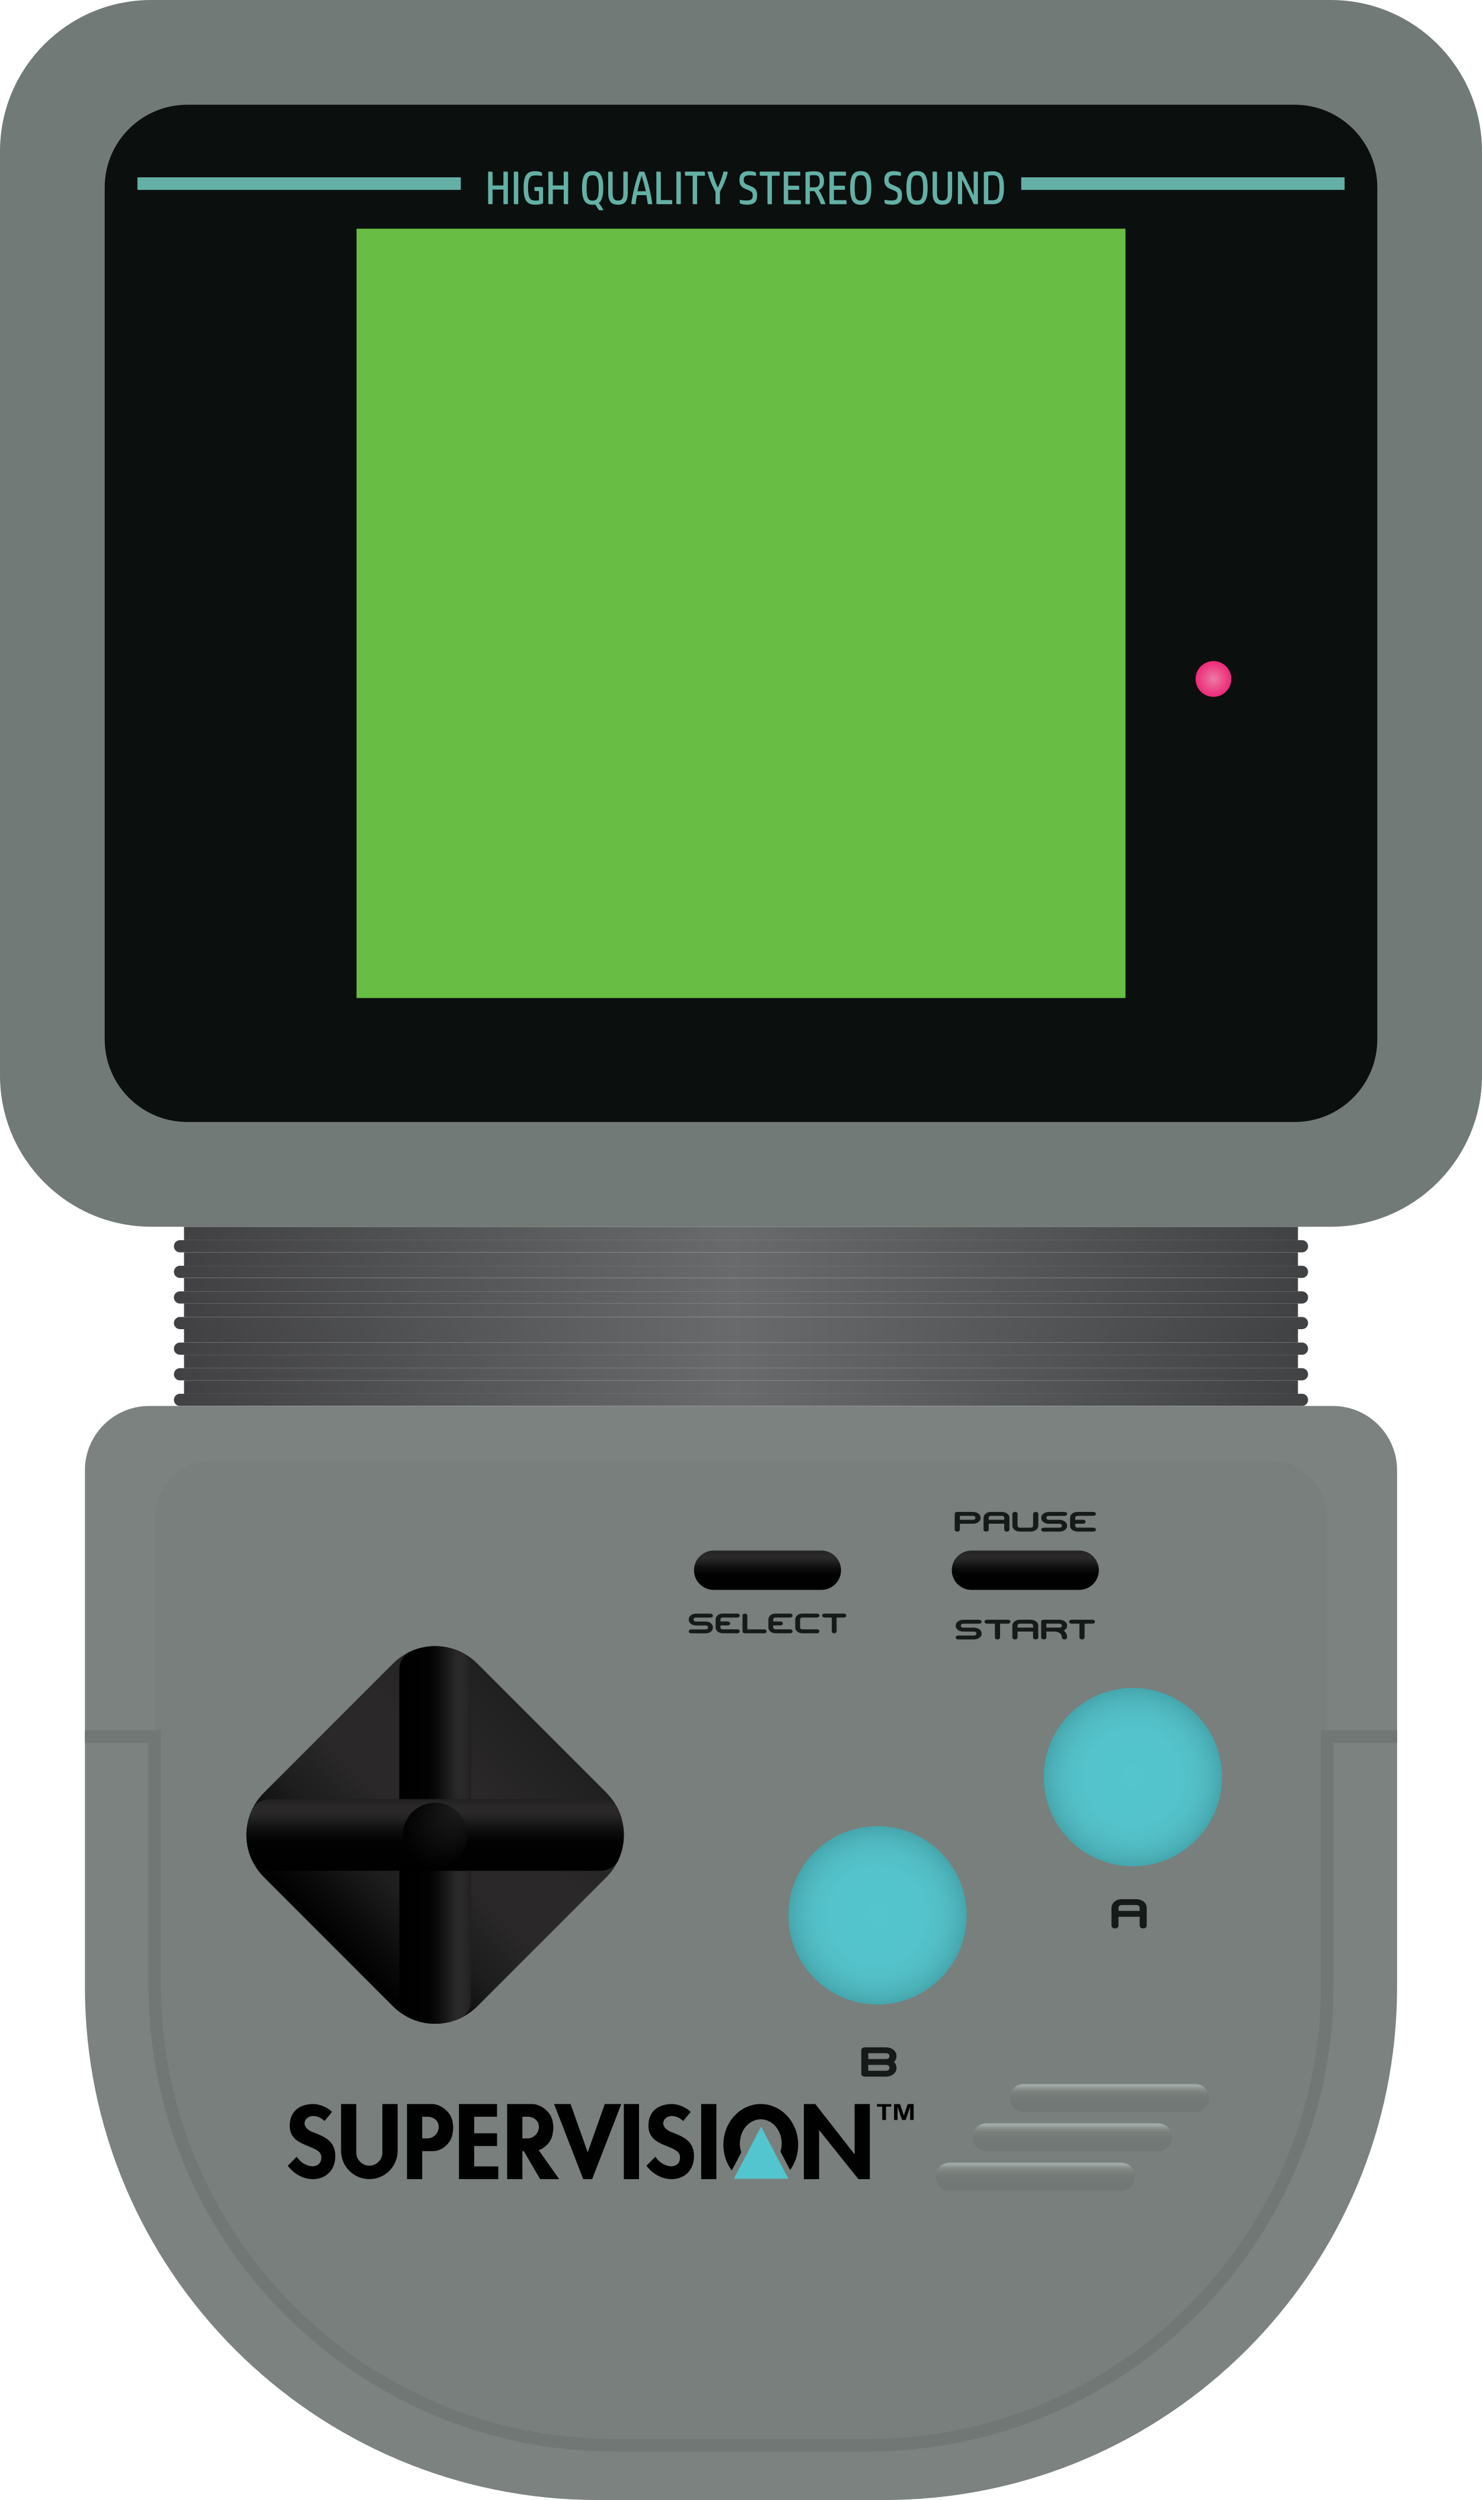 <svg enable-background="new 0 0 141.556 238.667" viewBox="0 0 141.556 238.667" xmlns="http://www.w3.org/2000/svg" xmlns:xlink="http://www.w3.org/1999/xlink"><linearGradient id="a"><stop offset="0" stop-color="#414143"/><stop offset=".494" stop-color="#686a6b"/><stop offset="1" stop-color="#414243"/></linearGradient><linearGradient id="b" gradientTransform="matrix(1.05 0 0 1.397 -2.676 -36.799)" gradientUnits="userSpaceOnUse" x1="19.289" x2="120.623" xlink:href="#a" y1="110.645" y2="110.645"/><linearGradient id="c" gradientTransform="matrix(11.712 0 0 1.397 -14.481 -36.799)" gradientUnits="userSpaceOnUse" x1="2.655" x2="11.905" xlink:href="#a" y1="111.52" y2="111.52"/><linearGradient id="d" gradientTransform="matrix(1.05 0 0 1.397 -2.676 -36.799)" gradientUnits="userSpaceOnUse" x1="19.289" x2="120.623" xlink:href="#a" y1="112.395" y2="112.395"/><linearGradient id="e" gradientTransform="matrix(11.712 0 0 1.397 -14.481 -36.799)" gradientUnits="userSpaceOnUse" x1="2.655" x2="11.905" xlink:href="#a" y1="113.27" y2="113.27"/><linearGradient id="f" gradientTransform="matrix(1.05 0 0 1.397 -2.676 -36.799)" gradientUnits="userSpaceOnUse" x1="19.289" x2="120.623" xlink:href="#a" y1="114.145" y2="114.145"/><linearGradient id="g" gradientTransform="matrix(11.712 0 0 1.397 -14.481 -36.799)" gradientUnits="userSpaceOnUse" x1="2.655" x2="11.905" xlink:href="#a" y1="115.02" y2="115.02"/><linearGradient id="h" gradientTransform="matrix(1.05 0 0 1.397 -2.676 -36.799)" gradientUnits="userSpaceOnUse" x1="19.289" x2="120.623" xlink:href="#a" y1="115.895" y2="115.895"/><linearGradient id="i" gradientTransform="matrix(11.712 0 0 1.397 -14.481 -36.799)" gradientUnits="userSpaceOnUse" x1="2.655" x2="11.905" xlink:href="#a" y1="116.77" y2="116.77"/><linearGradient id="j" gradientTransform="matrix(1.05 0 0 1.397 -2.676 -36.799)" gradientUnits="userSpaceOnUse" x1="19.289" x2="120.623" xlink:href="#a" y1="117.645" y2="117.645"/><linearGradient id="k" gradientTransform="matrix(11.712 0 0 1.397 -14.481 -36.799)" gradientUnits="userSpaceOnUse" x1="2.655" x2="11.905" xlink:href="#a" y1="118.52" y2="118.52"/><linearGradient id="l" gradientTransform="matrix(1.05 0 0 1.397 -2.676 -36.799)" gradientUnits="userSpaceOnUse" x1="19.289" x2="120.623" xlink:href="#a" y1="119.395" y2="119.395"/><linearGradient id="m" gradientTransform="matrix(11.712 0 0 1.397 -14.481 -36.799)" gradientUnits="userSpaceOnUse" x1="2.655" x2="11.905" xlink:href="#a" y1="120.27" y2="120.27"/><linearGradient id="n" gradientTransform="matrix(1.05 0 0 1.397 -2.676 -36.799)" gradientUnits="userSpaceOnUse" x1="19.289" x2="120.623" xlink:href="#a" y1="121.145" y2="121.145"/><linearGradient id="o" gradientTransform="matrix(11.712 0 0 1.397 -14.481 -36.799)" gradientUnits="userSpaceOnUse" x1="2.655" x2="11.905" xlink:href="#a" y1="122.02" y2="122.02"/><radialGradient id="p" cx="115.903" cy="64.82" gradientUnits="userSpaceOnUse" r="1.708"><stop offset="0" stop-color="#ec7baa"/><stop offset=".44" stop-color="#ed578f"/><stop offset=".79" stop-color="#ed3981"/><stop offset="1" stop-color="#ee2a7b"/></radialGradient><linearGradient id="q"><stop offset="0" stop-color="#54c5cd"/><stop offset=".536" stop-color="#54c3cb"/><stop offset=".73" stop-color="#52bdc5"/><stop offset=".867" stop-color="#4eb4bc"/><stop offset=".978" stop-color="#47a9b0"/><stop offset="1" stop-color="#45a6ad"/></linearGradient><radialGradient id="r" cx="83.819" cy="182.848" gradientUnits="userSpaceOnUse" r="8.515" xlink:href="#q"/><radialGradient id="s" cx="108.208" cy="169.653" gradientUnits="userSpaceOnUse" r="8.515" xlink:href="#q"/><linearGradient id="t"><stop offset="0"/><stop offset=".398" stop-color="#020202"/><stop offset=".541" stop-color="#0c0c0c"/><stop offset=".643" stop-color="#181718"/><stop offset=".725" stop-color="#222122"/><stop offset=".796" stop-color="#292829"/><stop offset=".859" stop-color="#2b2829"/><stop offset=".915" stop-color="#292728"/><stop offset=".966" stop-color="#252424"/><stop offset="1" stop-color="#202021"/></linearGradient><linearGradient id="u" gradientUnits="userSpaceOnUse" x1="73.311" x2="73.311" xlink:href="#t" y1="151.778" y2="148.028"/><linearGradient id="v" gradientUnits="userSpaceOnUse" x1="97.936" x2="97.936" xlink:href="#t" y1="151.778" y2="148.028"/><linearGradient id="w" gradientUnits="userSpaceOnUse" x1="31.37" x2="51.759" y1="185.368" y2="164.978"><stop offset="0"/><stop offset=".108" stop-color="#0b0a0b"/><stop offset=".271" stop-color="#1d1d1d"/><stop offset=".469" stop-color="#2a2829"/><stop offset=".693" stop-color="#2a2828"/><stop offset=".937" stop-color="#232223"/><stop offset="1" stop-color="#202021"/></linearGradient><linearGradient id="x" gradientUnits="userSpaceOnUse" x1="38.143" x2="44.986" xlink:href="#t" y1="175.173" y2="175.173"/><linearGradient id="y" gradientUnits="userSpaceOnUse" x1="41.565" x2="41.565" xlink:href="#t" y1="178.595" y2="171.751"/><radialGradient id="z" cx="41.565" cy="175.173" fx="44.389" fy="172.029" gradientUnits="userSpaceOnUse" r="4.227"><stop offset=".071" stop-color="#1d1d1e"/><stop offset=".874"/></radialGradient><linearGradient id="A"><stop offset="0" stop-color="#717774"/><stop offset=".489" stop-color="#737976"/><stop offset=".665" stop-color="#79807c"/><stop offset=".79" stop-color="#848b88"/><stop offset=".891" stop-color="#969e9a"/><stop offset=".922" stop-color="#9fa8a4"/></linearGradient><linearGradient id="B" gradientUnits="userSpaceOnUse" x1="105.972" x2="105.972" xlink:href="#A" y1="201.622" y2="198.945"/><linearGradient id="C" gradientUnits="userSpaceOnUse" x1="102.431" x2="102.431" xlink:href="#A" y1="205.374" y2="202.697"/><linearGradient id="D" gradientUnits="userSpaceOnUse" x1="98.889" x2="98.889" xlink:href="#A" y1="209.127" y2="206.45"/><path d="m17.578 117.111h106.4v1.28h-106.4z" fill="url(#b)"/><path d="m124.364 119.556h-107.172c-.321 0-.581-.26-.581-.581v-.003c0-.321.26-.581.581-.581h107.172c.321 0 .581.26.581.581v.003c-.001.321-.26.581-.581.581z" fill="url(#c)"/><path d="m17.578 119.556h106.4v1.28h-106.4z" fill="url(#d)"/><path d="m124.364 122h-107.172c-.321 0-.581-.26-.581-.581v-.003c0-.321.26-.581.581-.581h107.172c.321 0 .581.26.581.581v.003c-.001.321-.26.581-.581.581z" fill="url(#e)"/><path d="m17.578 122h106.4v1.28h-106.4z" fill="url(#f)"/><path d="m124.364 124.445h-107.172c-.321 0-.581-.26-.581-.581v-.003c0-.321.26-.581.581-.581h107.172c.321 0 .581.26.581.581v.003c-.001.321-.26.581-.581.581z" fill="url(#g)"/><path d="m17.578 124.445h106.4v1.28h-106.4z" fill="url(#h)"/><path d="m124.364 126.889h-107.172c-.321 0-.581-.26-.581-.581v-.003c0-.321.26-.581.581-.581h107.172c.321 0 .581.26.581.581v.003c-.001.321-.26.581-.581.581z" fill="url(#i)"/><path d="m17.578 126.889h106.4v1.28h-106.4z" fill="url(#j)"/><path d="m124.364 129.333h-107.172c-.321 0-.581-.26-.581-.581v-.003c0-.321.26-.581.581-.581h107.172c.321 0 .581.26.581.581v.003c-.001.322-.26.581-.581.581z" fill="url(#k)"/><path d="m17.578 129.333h106.4v1.28h-106.4z" fill="url(#l)"/><path d="m124.364 131.778h-107.172c-.321 0-.581-.26-.581-.581v-.003c0-.321.26-.581.581-.581h107.172c.321 0 .581.26.581.581v.003c-.001.321-.26.581-.581.581z" fill="url(#m)"/><path d="m17.578 131.778h106.4v1.28h-106.4z" fill="url(#n)"/><path d="m124.364 134.222h-107.172c-.321 0-.581-.26-.581-.581v-.003c0-.321.26-.581.581-.581h107.172c.321 0 .581.26.581.581v.003c-.001.321-.26.581-.581.581z" fill="url(#o)"/><path d="m14.445 117.111c-7.978 0-14.445-6.467-14.445-14.444v-88.222c0-7.978 6.467-14.445 14.445-14.445h112.667c7.978 0 14.445 6.467 14.445 14.445v88.223c0 7.977-6.467 14.444-14.444 14.444h-112.668z" fill="#717a76"/><path d="m123.667 107.111h-105.778c-4.357 0-7.889-3.532-7.889-7.889v-81.333c0-4.357 3.532-7.889 7.889-7.889h105.778c4.357 0 7.889 3.532 7.889 7.889v81.333c0 4.357-3.532 7.889-7.889 7.889z" fill="#0b0f0d"/><path d="m34.056 21.833h73.444v73.444h-73.444z" fill="#68bd45"/><path d="m13.125 17.528h30.889" fill="none" stroke="#64b0a6" stroke-miterlimit="10" stroke-width="1.2"/><path d="m97.542 17.528h30.889" fill="none" stroke="#64b0a6" stroke-miterlimit="10" stroke-width="1.2"/><g fill="#63b0a6"><path d="m48.415 16.383c.064 0 .097.035.097.104v3.008h-.328c-.03 0-.053-.009-.071-.027s-.026-.043-.026-.077v-1.293h-1.039v1.396h-.328c-.064 0-.097-.034-.097-.104v-3.008h.327c.03 0 .053.009.071.027s.026.043.026.077v1.217h1.039v-1.32z"/><path d="m49.175 19.495c-.064 0-.097-.034-.097-.104v-3.008h.327c.065 0 .097.035.097.104v3.008z"/><path d="m51.775 17.852c.065 0 .097.035.097.104v1.455c-.1.042-.211.075-.333.099-.123.024-.255.036-.398.036-.21 0-.388-.03-.532-.09s-.26-.155-.348-.285c-.087-.13-.151-.295-.19-.496s-.059-.443-.059-.728c0-.299.021-.551.062-.756s.107-.371.196-.496c.089-.126.202-.216.339-.272.138-.055.303-.083.498-.083.137 0 .258.011.362.034.104.022.18.046.229.07.032.015.053.033.062.054s.014.052.014.094v.202c-.078-.012-.173-.023-.285-.034-.112-.01-.216-.016-.313-.016-.138 0-.253.016-.348.047-.094.032-.169.091-.226.178s-.098.207-.124.359c-.025.153-.039.351-.039.593 0 .264.015.476.045.635.029.16.074.285.133.373s.134.147.224.177.196.045.317.045c.062 0 .121-.002.176-.007.055-.004.104-.011.147-.02v-.885h-.348c-.024 0-.044-.009-.061-.027s-.024-.043-.024-.076v-.283h.727z"/><path d="m54.172 16.383c.064 0 .097.035.097.104v3.008h-.328c-.03 0-.053-.009-.071-.027s-.026-.043-.026-.077v-1.293h-1.039v1.396h-.328c-.064 0-.097-.034-.097-.104v-3.008h.327c.03 0 .053.009.071.027s.026.043.026.077v1.217h1.039v-1.32z"/><path d="m57.621 17.941c0 .207-.009.388-.028.543-.019.156-.046.292-.083.409s-.081.215-.134.294c-.052.08-.111.145-.176.195.067.084.142.187.225.31.082.123.156.25.22.381h-.368c-.038 0-.064-.009-.079-.027s-.033-.043-.055-.076c-.041-.075-.089-.155-.146-.24s-.106-.153-.149-.205c-.038.009-.078.015-.12.018s-.083.004-.123.004c-.151 0-.289-.021-.413-.065s-.23-.124-.319-.24-.158-.28-.206-.489c-.049-.209-.073-.48-.073-.813 0-.332.024-.603.073-.812.048-.209.117-.373.206-.49s.195-.197.319-.24.262-.065.413-.065.289.022.415.065c.125.043.232.124.321.24.089.117.158.28.206.49.05.21.074.481.074.813zm-1.593 0c0 .23.009.423.026.577s.048.278.093.373.104.162.178.202.168.061.281.061.207-.02.281-.061.134-.108.178-.202.076-.218.095-.373c.019-.154.028-.347.028-.577s-.009-.423-.028-.577-.05-.279-.095-.373-.104-.162-.178-.202-.167-.061-.281-.061-.207.021-.281.061c-.074.041-.133.108-.178.202s-.076.219-.093.373c-.017.155-.026.347-.026.577z"/><path d="m59.962 18.395c0 .395-.072.686-.216.871s-.381.278-.709.278c-.151 0-.285-.019-.402-.056s-.216-.1-.295-.188c-.08-.088-.141-.206-.182-.353-.042-.146-.062-.331-.062-.552v-2.012h.327c.065 0 .097.035.097.104v1.958c0 .108.007.205.022.292s.041.161.079.222c.038.062.089.108.156.139.066.032.151.047.257.047.102 0 .186-.016.25-.047.065-.031.116-.077.154-.137s.064-.133.079-.22.022-.187.022-.301v-2.057h.327c.03 0 .053.009.071.027s.026.043.026.077v1.908z"/><path d="m61.863 19.392c-.019-.134-.039-.264-.059-.388-.021-.124-.042-.249-.063-.375h-.902c-.027.144-.052.289-.074.436s-.042.291-.062.431h-.311c-.06 0-.088-.038-.085-.112.008-.09.021-.178.037-.265.049-.291.103-.568.162-.833.06-.265.121-.514.183-.746s.125-.445.189-.64c.063-.195.124-.367.181-.517h.404c.033 0 .057.008.073.022.016.015.03.039.041.072.057.153.119.335.187.548.067.213.134.449.2.709.066.261.129.54.188.837.06.298.111.605.154.923h-.344c-.059.001-.091-.033-.099-.102zm-.576-2.622c-.064.212-.131.442-.199.689s-.133.514-.195.801h.796c-.062-.287-.128-.555-.197-.801-.069-.247-.138-.477-.205-.689z"/><path d="m62.792 19.495c-.064 0-.097-.034-.097-.104v-3.008h.327c.03 0 .053.009.071.027s.026.043.026.077v2.613h.995c.065 0 .097.034.097.103v.292z"/><path d="m64.701 19.495c-.064 0-.097-.034-.097-.104v-3.008h.327c.065 0 .097.035.097.104v3.008z"/><path d="m66.161 16.778h-.643c-.064 0-.097-.034-.097-.103v-.292h1.811c.03 0 .053.009.071.027s.026.043.026.077v.292h-.744v2.717h-.327c-.065 0-.097-.034-.097-.104z"/><path d="m68.441 19.495c-.065 0-.097-.034-.097-.104v-1.078c-.092-.17-.175-.334-.25-.491-.076-.157-.145-.314-.207-.472s-.119-.315-.172-.474c-.052-.159-.1-.323-.144-.494h.368c.041 0 .067.01.079.029.012.02.024.05.035.092.024.096.054.199.089.31s.073.227.115.348c.041.121.088.245.14.373.051.127.107.254.169.379.062-.128.122-.266.18-.411.058-.146.11-.288.158-.427.047-.139.088-.27.123-.391s.06-.222.073-.303h.315c.038 0 .065.014.081.043.016.028.018.063.004.105-.048.17-.098.331-.149.48s-.106.295-.166.438c-.059.143-.123.284-.192.424-.069.141-.144.288-.225.44v1.181h-.327z"/><path d="m70.628 17.196c0-.285.073-.499.219-.642.146-.144.371-.216.675-.216.113 0 .227.008.34.025s.201.037.263.061c.043.021.069.044.079.07.009.025.014.054.014.087v.207c-.1-.015-.202-.028-.308-.038-.105-.011-.213-.016-.323-.016-.105 0-.193.01-.263.029-.07.02-.126.047-.168.083s-.071.081-.089.135-.026.117-.026.189c0 .081.009.147.028.2s.051.098.095.137.102.074.174.105c.071.032.16.068.265.11.108.045.206.09.293.135.088.044.163.101.227.168s.112.15.146.247.051.221.051.371c0 .323-.078.554-.234.694-.157.139-.383.208-.68.208-.129 0-.254-.01-.376-.029-.121-.02-.215-.042-.283-.069-.035-.015-.06-.035-.073-.059-.014-.024-.021-.054-.021-.09v-.224c.094.015.199.03.313.045s.236.022.366.022c.113 0 .207-.011.281-.034s.132-.054.174-.095c.042-.04.071-.09.087-.15s.024-.127.024-.202c0-.084-.009-.153-.026-.207-.018-.054-.048-.1-.091-.137-.043-.038-.1-.072-.171-.105-.072-.033-.161-.07-.269-.112-.113-.045-.214-.091-.301-.139-.088-.048-.162-.105-.222-.173-.061-.067-.107-.148-.14-.243-.033-.094-.05-.21-.05-.348z"/><path d="m73.305 16.778h-.643c-.064 0-.097-.034-.097-.103v-.292h1.811c.03 0 .053.009.071.027s.026.043.026.077v.292h-.744v2.717h-.327c-.065 0-.097-.034-.097-.104z"/><path d="m76.35 16.383c.062 0 .093.035.093.104v.283h-1.156v.957h.958c.062 0 .093.034.093.103v.288h-1.051v.992h1.108c.03 0 .053.009.071.027s.026.043.026.077v.283h-1.533c-.064 0-.097-.034-.097-.104v-3.008h1.488z"/><path d="m77.033 19.495c-.064 0-.097-.034-.097-.104v-2.954c.119-.024.252-.044.4-.061.148-.016.298-.024.449-.024.323 0 .558.079.703.236.146.157.219.394.219.711 0 .225-.047.407-.14.548s-.216.241-.37.301c.065.087.13.188.196.306.066.117.128.236.186.359s.11.244.158.364c.047.12.084.226.111.319h-.351c-.038 0-.065-.008-.083-.025-.018-.016-.032-.041-.042-.074-.024-.075-.058-.161-.099-.258-.042-.097-.088-.198-.138-.301-.05-.104-.104-.207-.164-.31s-.12-.197-.182-.28h-.433v1.248h-.323zm.323-1.612h.445c.07 0 .135-.008.196-.025s.113-.045.158-.087.079-.101.103-.177c.024-.077.037-.173.037-.29s-.011-.212-.032-.287c-.022-.075-.053-.135-.095-.18s-.095-.076-.16-.092c-.064-.017-.14-.025-.227-.025-.091 0-.174.003-.247.009s-.132.014-.178.022z"/><path d="m80.716 16.383c.062 0 .093.035.093.104v.283h-1.156v.957h.958c.062 0 .093.034.093.103v.288h-1.051v.992h1.108c.03 0 .053.009.071.027s.026.043.026.077v.283h-1.533c-.064 0-.097-.034-.097-.104v-3.008h1.488z"/><path d="m83.227 17.941c0 .333-.024.604-.073.813-.048.209-.117.373-.206.489s-.196.197-.321.24-.264.065-.415.065-.289-.021-.413-.065c-.124-.043-.23-.124-.319-.24s-.158-.28-.206-.489c-.049-.209-.073-.48-.073-.813 0-.332.024-.603.073-.812.048-.209.117-.373.206-.49s.195-.197.319-.24.262-.065.413-.065.289.022.415.065c.125.043.232.124.321.24.089.117.158.28.206.49.049.209.073.48.073.812zm-1.593 0c0 .23.009.423.026.577s.048.278.093.373.104.162.178.202.168.061.281.061.207-.02.281-.061.134-.108.178-.202.076-.218.095-.373c.019-.154.028-.347.028-.577s-.009-.423-.028-.577-.05-.279-.095-.373-.104-.162-.178-.202-.167-.061-.281-.061-.207.021-.281.061c-.074.041-.133.108-.178.202s-.076.219-.093.373c-.017.155-.026.347-.026.577z"/><path d="m84.464 17.196c0-.285.073-.499.219-.642.146-.144.371-.216.675-.216.113 0 .227.008.34.025s.201.037.263.061c.043.021.069.044.079.07.009.025.014.054.014.087v.207c-.1-.015-.202-.028-.308-.038-.105-.011-.213-.016-.323-.016-.105 0-.193.01-.263.029-.07.02-.126.047-.168.083s-.071.081-.089.135-.026.117-.026.189c0 .081.009.147.028.2s.051.098.095.137.102.074.174.105c.071.032.16.068.265.11.108.045.206.09.293.135.088.044.163.101.227.168s.112.15.146.247.051.221.051.371c0 .323-.078.554-.234.694-.157.139-.383.208-.68.208-.129 0-.254-.01-.376-.029-.121-.02-.215-.042-.283-.069-.035-.015-.06-.035-.073-.059-.014-.024-.021-.054-.021-.09v-.224c.094.015.199.03.313.045s.236.022.366.022c.113 0 .207-.011.281-.034s.132-.054.174-.095c.042-.04.071-.09.087-.15s.024-.127.024-.202c0-.084-.009-.153-.026-.207-.018-.054-.048-.1-.091-.137-.043-.038-.1-.072-.171-.105-.072-.033-.161-.07-.269-.112-.113-.045-.214-.091-.301-.139-.088-.048-.162-.105-.222-.173-.061-.067-.107-.148-.14-.243-.033-.094-.05-.21-.05-.348z"/><path d="m88.604 17.941c0 .333-.024.604-.073.813-.048.209-.117.373-.206.489s-.196.197-.321.24-.264.065-.415.065-.289-.021-.413-.065-.23-.124-.319-.24-.158-.28-.206-.489c-.049-.209-.073-.48-.073-.813 0-.332.024-.603.073-.812.048-.209.117-.373.206-.49s.195-.197.319-.24.262-.065.413-.065.289.022.415.065c.125.043.232.124.321.24.089.117.158.28.206.49.05.209.073.48.073.812zm-1.592 0c0 .23.009.423.026.577s.048.278.093.373.104.162.178.202.168.061.281.061.207-.02.281-.061.134-.108.178-.202.076-.218.095-.373c.019-.154.028-.347.028-.577s-.009-.423-.028-.577-.05-.279-.095-.373c-.044-.094-.104-.162-.178-.202s-.167-.061-.281-.061-.207.021-.281.061c-.074.041-.133.108-.178.202s-.076.219-.093.373c-.017.155-.026.347-.026.577z"/><path d="m90.946 18.395c0 .395-.072.686-.216.871s-.381.278-.709.278c-.151 0-.285-.019-.402-.056s-.216-.1-.295-.188c-.08-.088-.141-.206-.182-.353-.042-.146-.062-.331-.062-.552v-2.012h.327c.065 0 .097.035.097.104v1.958c0 .108.007.205.022.292s.041.161.079.222c.038.062.089.108.156.139.066.032.151.047.257.047.102 0 .186-.016.25-.047.065-.031.116-.077.154-.137s.064-.133.079-.22.022-.187.022-.301v-2.057h.327c.03 0 .053.009.071.027s.026.043.026.077v1.908z"/><path d="m93.408 19.495h-.335c-.046 0-.082-.034-.109-.104-.043-.102-.095-.218-.154-.35-.06-.131-.123-.27-.19-.413s-.136-.29-.207-.438c-.07-.148-.137-.289-.202-.422-.064-.133-.124-.254-.178-.364-.054-.109-.099-.198-.133-.267v2.357h-.308c-.064 0-.097-.034-.097-.104v-3.008h.339c.03 0 .053.01.069.029s.032.044.048.074c.035.069.079.156.131.26.053.105.111.22.174.346s.128.259.196.4.134.28.2.419c.066.14.129.274.19.404s.114.248.16.353v-2.286h.308c.064 0 .097.035.097.104v3.01z"/><path d="m94.071 19.495c-.064 0-.097-.034-.097-.104v-2.954c.062-.012.128-.023.2-.034.071-.011.144-.02.218-.027s.146-.013.216-.018.136-.007.198-.007c.191 0 .356.027.494.081.137.054.25.143.339.265s.154.284.196.485.062.446.062.736c0 .291-.021.536-.062.736-.042.201-.106.363-.192.487-.086.125-.198.214-.334.27-.136.055-.298.083-.487.083h-.751zm.72-2.766c-.062 0-.13.003-.206.009s-.138.013-.186.022v2.357h.384c.116 0 .217-.014.303-.043.086-.028.158-.086.214-.173s.098-.21.125-.371c.027-.16.041-.372.041-.635 0-.233-.011-.426-.034-.577s-.061-.271-.113-.359-.122-.149-.208-.182c-.087-.031-.193-.048-.32-.048z"/></g><circle cx="115.903" cy="64.819" fill="url(#p)" r="1.708"/><path d="m84.444 238.667h-27.333c-27.062 0-49-21.938-49-49v-49.306c0-3.39 2.748-6.139 6.139-6.139h113.056c3.39 0 6.139 2.748 6.139 6.139v49.306c0 27.062-21.939 49-49.001 49z" fill="#7c827f"/><path d="m82.834 233.445h-24.113c-24.269 0-43.943-19.674-43.943-43.943v-44.552c0-3.041 2.465-5.505 5.505-5.505h100.989c3.041 0 5.505 2.465 5.505 5.505v44.551c.001 24.269-19.673 43.944-43.943 43.944z" fill="#787f7c"/><path d="m8.111 165.778h6.667v23.723c0 24.269 19.674 43.943 43.943 43.943h24.113c24.269 0 43.943-19.674 43.943-43.943v-23.723h6.667" fill="none" stroke="#717774" stroke-miterlimit="10" stroke-width="1.2"/><path d="m76.785 208.034h1.453v-4.69l3.754 4.69h1.091v-7.173h-1.453v4.81l-3.755-4.81h-1.09z" fill="#010101"/><path d="m72.697 203.019 2.607 4.982h-5.213z" fill="#53c5ce"/><path d="m69.094 204.75c0 .933.302 1.79.805 2.46l.908-1.735c-.09-.263-.138-.547-.138-.846 0-1.275.895-2.309 1.998-2.309 1.104 0 1.998 1.034 1.998 2.309 0 .272-.04.533-.115.774l.92 1.759c.482-.663.769-1.501.769-2.412 0-2.148-1.6-3.889-3.573-3.889-1.972 0-3.572 1.741-3.572 3.889z" fill="#010101"/><path d="m66.974 200.861h1.453v7.171h-1.453z" fill="#010101"/><path d="m28.337 205.89-.848.863c1.493 2.016 4.538 1.603 4.538-.924 0-1.375-.929-1.828-2.121-2.275-1.752-.659-.351-2.374 1.095-1.074l.714-.874c-.486-.452-1.245-.777-1.925-.743-1.273.064-2.116.754-2.116 2.079 0 2.181 3.021 1.719 3.021 3.002.001 1.217-1.611 1.092-2.358-.054z" fill="#010101"/><path d="m59.586 200.861h1.453v7.171h-1.453z" fill="#010101"/><path d="m59.344 200.861h-1.575l-1.635 4.61-1.635-4.61h-1.574l2.785 7.171h.849z" fill="#010101"/><path d="m51.454 205.269c.644-.219 1.188-.817 1.319-1.482.02-.1.084-.439.084-.677s-.065-.571-.086-.669c-.182-.842-1.103-1.58-1.958-1.58h-2.37v7.171h1.453v-2.674h.139l1.557 2.674h1.817zm-1.073-1.127h-.485v-2.066h.485c.602 0 1.09.368 1.09.972 0 .605-.488 1.094-1.09 1.094z" fill="#010101"/><path d="m43.841 200.861v7.171h3.754v-1.216h-2.301v-1.944h2.18v-1.216h-2.18v-1.579h2.18v-1.216z" fill="#010101"/><path d="m38.875 200.861v7.171h1.453v-2.674h1.038c.852 0 1.674-.733 1.839-1.571.02-.1.085-.439.085-.677s-.065-.571-.086-.669c-.182-.842-1.103-1.58-1.958-1.58zm1.453 3.281v-2.066h.484c.602 0 1.09.368 1.09.972s-.488 1.094-1.09 1.094z" fill="#010101"/><path d="m62.597 205.89-.848.863c1.493 2.016 4.538 1.603 4.538-.924 0-1.375-.929-1.828-2.121-2.275-1.752-.659-.351-2.374 1.095-1.074l.714-.874c-.486-.452-1.245-.777-1.925-.743-1.273.064-2.116.754-2.116 2.079 0 2.181 3.021 1.719 3.021 3.002.001 1.217-1.611 1.092-2.358-.054z" fill="#010101"/><path d="m36.525 200.861v4.636c0 .689-.558 1.247-1.247 1.247-.689 0-1.247-.558-1.247-1.247v-4.636h-1.453v4.469c0 1.492 1.209 2.701 2.701 2.701s2.701-1.209 2.701-2.701v-4.469z" fill="#010101"/><path d="m85.13 201.111h-.504v1.271h-.355v-1.271h-.504v-.241h1.363z"/><path d="m87.269 202.382h-.332v-1.257l-.433 1.257h-.341l-.433-1.257v1.257h-.33v-1.512h.568l.367 1.093.367-1.102h.568v1.521z"/><circle cx="83.819" cy="182.848" fill="url(#r)" r="8.515"/><circle cx="108.208" cy="169.653" fill="url(#s)" r="8.515"/><path d="m78.458 151.778h-10.295c-1.036 0-1.875-.839-1.875-1.875 0-1.036.839-1.875 1.875-1.875h10.295c1.036 0 1.875.839 1.875 1.875 0 1.035-.839 1.875-1.875 1.875z" fill="url(#u)"/><path d="m103.083 151.778h-10.295c-1.036 0-1.875-.839-1.875-1.875 0-1.036.839-1.875 1.875-1.875h10.295c1.036 0 1.875.839 1.875 1.875 0 1.035-.839 1.875-1.875 1.875z" fill="url(#v)"/><path d="m57.915 179.212-12.312 12.312c-2.231 2.23-5.847 2.23-8.077 0l-12.312-12.312c-2.231-2.231-2.231-5.847 0-8.077l12.312-12.312c2.231-2.23 5.847-2.23 8.077 0l12.312 12.312c2.231 2.23 2.231 5.846 0 8.077z" fill="url(#w)"/><path d="m38.143 175.173v15.812c0 .69.365 1.296.913 1.633 1.579.772 3.441.771 5.019-.001.547-.338.911-.942.911-1.632v-15.812-15.812c0-.69-.364-1.294-.911-1.632-1.579-.773-3.44-.773-5.019-.001-.548.337-.913.943-.913 1.633z" fill="url(#x)"/><path d="m41.565 178.594h15.812c.69 0 1.296-.365 1.633-.913.772-1.579.771-3.441-.001-5.019-.338-.547-.942-.911-1.632-.911h-15.812-15.812c-.69 0-1.294.364-1.632.911-.773 1.579-.773 3.44-.001 5.019.337.548.943.913 1.633.913z" fill="url(#y)"/><circle cx="41.565" cy="175.173" fill="url(#z)" r="3.079"/><path d="m114.161 201.622h-16.378c-.739 0-1.339-.599-1.339-1.339 0-.739.599-1.339 1.339-1.339h16.378c.739 0 1.339.599 1.339 1.339 0 .739-.599 1.339-1.339 1.339z" fill="url(#B)"/><path d="m110.62 205.374h-16.379c-.739 0-1.339-.599-1.339-1.339 0-.739.599-1.339 1.339-1.339h16.378c.739 0 1.339.599 1.339 1.339 0 .74-.599 1.339-1.338 1.339z" fill="url(#C)"/><path d="m107.078 209.127h-16.378c-.739 0-1.339-.599-1.339-1.339 0-.739.599-1.339 1.339-1.339h16.378c.739 0 1.339.599 1.339 1.339 0 .74-.6 1.339-1.339 1.339z" fill="url(#D)"/><path d="m91.944 155.013c-.029.005-.056.016-.081.03s-.045.034-.06.058-.023.055-.023.093.008.068.023.093c.015.024.035.043.06.058s.052.024.081.03c.03.005.057.008.083.008h.989c.073 0 .153.01.24.03s.168.052.242.097c.074.044.136.103.186.174.049.072.074.16.074.264s-.024.191-.074.263-.111.13-.186.174c-.074.045-.155.077-.242.097s-.167.03-.24.03h-1.483c-.071 0-.13-.018-.177-.054s-.071-.081-.071-.134.023-.099.071-.134c.047-.036.106-.054.177-.054h1.483c.026 0 .053-.003.083-.008.029-.005.056-.015.081-.029.024-.015.044-.034.06-.058.015-.024.023-.055.023-.092s-.008-.069-.023-.093c-.016-.024-.036-.043-.06-.058-.025-.014-.052-.024-.081-.029-.03-.005-.057-.008-.083-.008h-.989c-.075 0-.156-.01-.242-.029s-.166-.052-.24-.097-.136-.103-.186-.175c-.049-.071-.074-.159-.074-.263s.025-.191.074-.263.111-.13.186-.175c.074-.044.154-.077.24-.097s.167-.029.242-.029h1.483c.071 0 .129.018.177.054.047.036.07.081.07.134s-.023.098-.07.134-.106.054-.177.054h-1.483c-.026-.004-.053-.002-.083.004z" fill="#161b1a"/><path d="m96.442 154.683c.047.036.07.081.07.134s-.023.098-.07.134-.106.054-.177.054h-.742v1.316c0 .054-.023.099-.07.134-.047.036-.106.054-.177.054s-.129-.018-.177-.054c-.047-.036-.07-.081-.07-.134v-1.316h-.742c-.071 0-.13-.018-.177-.054s-.071-.081-.071-.134.023-.099.071-.134c.047-.036.106-.054.177-.054h1.978c.071 0 .13.017.177.054z" fill="#161b1a"/><path d="m98.667 154.658c.087.02.168.052.242.097s.136.103.186.175c.049.072.074.159.074.263v1.128c0 .054-.023.099-.07.134-.047.036-.106.054-.177.054s-.129-.018-.176-.054-.071-.081-.071-.134v-.564h-1.483v.564c0 .054-.023.099-.071.134-.047.036-.106.054-.176.054-.071 0-.13-.018-.177-.054s-.071-.081-.071-.134v-1.128c0-.056.013-.116.039-.183s.068-.127.127-.184.136-.104.229-.141c.094-.038.21-.056.346-.056h.989c.073 0 .153.01.24.029zm.007.723v-.188c0-.038-.008-.068-.023-.093-.016-.024-.036-.043-.06-.058-.025-.014-.052-.024-.081-.03-.03-.005-.057-.008-.083-.008h-.989c-.049 0-.09.006-.122.018s-.057.027-.076.045c-.019.019-.032.04-.039.062s-.011.043-.011.063v.188h1.484z" fill="#161b1a"/><path d="m101.83 155.481c-.062.076-.139.137-.228.182.097.073.174.164.233.27s.088.236.088.388c0 .054-.023.099-.07.134-.047.036-.106.054-.177.054s-.129-.018-.176-.054-.071-.081-.071-.134c0-.088-.016-.163-.046-.226-.031-.063-.07-.115-.118-.157s-.102-.075-.161-.1c-.059-.024-.115-.042-.169-.054s-.104-.019-.148-.023c-.044-.003-.078-.005-.099-.005h-.742v.564c0 .054-.023.099-.071.134-.047.036-.106.054-.176.054-.071 0-.13-.018-.177-.054s-.071-.081-.071-.134v-1.504c0-.054.023-.099.071-.134.047-.036.106-.054.177-.054h1.483c.073 0 .153.01.24.029.087.02.168.052.242.097s.136.103.186.175c.049.072.074.159.074.263-.001.117-.032.214-.094.289zm-.648-.1c.026 0 .053-.002.083-.008.029-.005.056-.015.081-.03.024-.014.044-.034.06-.058.015-.024.023-.055.023-.093s-.008-.068-.023-.093c-.016-.024-.036-.043-.06-.058-.025-.014-.052-.024-.081-.03-.03-.005-.057-.008-.083-.008h-1.236v.376h1.236z" fill="#161b1a"/><path d="m104.516 154.683c.047.036.07.081.07.134s-.023.098-.07.134-.106.054-.177.054h-.742v1.316c0 .054-.023.099-.07.134-.047.036-.106.054-.177.054s-.129-.018-.177-.054c-.047-.036-.07-.081-.07-.134v-1.316h-.742c-.071 0-.13-.018-.177-.054s-.071-.081-.071-.134.023-.099.071-.134c.047-.036.106-.054.177-.054h1.978c.071 0 .129.017.177.054z" fill="#161b1a"/><path d="m93.161 144.365c.087.02.168.052.242.097s.136.103.186.175c.049.072.074.159.074.263s-.024.192-.074.263c-.05.072-.111.13-.186.175s-.155.077-.242.097-.167.029-.24.029h-1.236v.564c0 .054-.023.099-.071.134-.047.036-.106.054-.176.054-.071 0-.13-.018-.177-.054s-.071-.081-.071-.134v-1.504c0-.054.023-.099.071-.134.047-.036.106-.054.177-.054h1.483c.073-.001.153.009.24.029zm-.157.715c.029-.005.056-.015.081-.03.024-.014.044-.034.06-.058.015-.024.023-.055.023-.093s-.008-.068-.023-.093c-.016-.024-.036-.043-.06-.058-.025-.014-.052-.024-.081-.03-.03-.005-.057-.008-.083-.008h-1.236v.376h1.236c.026.001.053-.001.083-.006z" fill="#161b1a"/><path d="m95.916 144.365c.087.02.168.052.242.097s.136.103.186.175c.049.072.074.159.074.263v1.128c0 .054-.023.099-.07.134-.047.036-.106.054-.177.054s-.129-.018-.176-.054-.071-.081-.071-.134v-.564h-1.484v.564c0 .054-.023.099-.071.134-.047.036-.106.054-.176.054-.071 0-.13-.018-.177-.054s-.071-.081-.071-.134v-1.128c0-.056.013-.116.039-.183s.068-.127.127-.184.136-.104.229-.141c.094-.038.21-.056.346-.056h.989c.074-.001.154.009.241.029zm.007.722v-.188c0-.038-.008-.068-.023-.093-.016-.024-.036-.043-.06-.058-.025-.014-.052-.024-.081-.03-.03-.005-.057-.008-.083-.008h-.989c-.049 0-.09.006-.122.018s-.057.027-.076.045c-.019.019-.032.04-.039.062s-.011.043-.011.063v.188h1.484z" fill="#161b1a"/><path d="m99.102 144.389c.047.036.07.081.07.134v1.128c0 .104-.024.191-.074.263s-.111.13-.186.174c-.074.045-.155.077-.242.097s-.167.03-.24.03h-.989c-.136 0-.252-.019-.346-.057s-.17-.084-.229-.141-.101-.118-.127-.183-.039-.126-.039-.184v-1.128c0-.054.023-.099.071-.134.047-.036.106-.054.177-.054.07 0 .129.018.176.054s.071.081.071.134v1.128c0 .02.003.041.011.063.007.022.02.043.039.062s.044.034.076.046.072.018.122.018h.989c.026 0 .053-.003.083-.008.029-.005.056-.015.081-.029.024-.015.044-.034.06-.058.015-.024.023-.055.023-.092v-1.128c0-.054.023-.099.071-.134.047-.036.105-.054.176-.054s.128.017.176.053z" fill="#161b1a"/><path d="m100.113 144.719c-.029.005-.056.016-.081.03s-.045.034-.06.058-.023.055-.023.093.008.068.023.093c.015.024.035.043.06.058s.052.024.081.03c.03.005.057.008.083.008h.989c.073 0 .153.01.24.03s.168.052.242.097c.074.044.136.103.186.174.049.072.074.16.074.264s-.024.191-.074.263-.111.13-.186.174c-.074.045-.155.077-.242.097s-.167.03-.24.03h-1.483c-.071 0-.13-.018-.177-.054s-.071-.081-.071-.134.023-.099.071-.134c.047-.036.106-.054.177-.054h1.483c.026 0 .053-.003.083-.008.029-.005.056-.015.081-.029.024-.015.044-.034.06-.058.015-.024.023-.055.023-.092s-.008-.069-.023-.093c-.016-.024-.036-.043-.06-.058-.025-.014-.052-.024-.081-.029-.03-.005-.057-.008-.083-.008h-.989c-.075 0-.156-.01-.242-.029s-.166-.052-.24-.097-.136-.103-.186-.175c-.049-.071-.074-.159-.074-.263s.025-.191.074-.263.111-.13.186-.175c.074-.044.154-.077.24-.097s.167-.029.242-.029h1.483c.071 0 .129.018.177.054.047.036.07.081.07.134s-.023.098-.07.134-.106.054-.177.054h-1.483c-.026-.004-.053-.001-.083.004z" fill="#161b1a"/><path d="m102.829 144.729c-.032.012-.057.027-.076.045-.019.019-.032.04-.039.062s-.011.043-.011.063v.188h.742c.071 0 .129.018.177.054.047.036.07.081.07.134s-.023.099-.07.134c-.047.036-.106.054-.177.054h-.742v.188c0 .038.008.068.023.092s.035.043.06.058c.025.014.052.024.081.029.03.005.057.008.083.008h1.483c.071 0 .129.018.177.054.047.036.07.081.07.134s-.023.099-.07.134c-.047.036-.106.054-.177.054h-1.483c-.075 0-.156-.01-.242-.03s-.166-.052-.24-.097c-.074-.044-.136-.103-.186-.174s-.074-.16-.074-.263v-.752c0-.056.013-.116.039-.183s.068-.127.127-.184.136-.104.229-.141c.094-.038.21-.056.346-.056h1.483c.071 0 .129.018.177.054.047.036.07.081.07.134s-.023.098-.07.134-.106.054-.177.054h-1.483c-.047.001-.088.007-.12.019z" fill="#161b1a"/><path d="m66.403 154.428c-.027.005-.053.016-.076.03s-.042.034-.056.058c-.015.024-.021.055-.021.093s.007.068.021.093c.014.024.033.043.056.058s.048.024.076.03.053.008.078.008h.921c.068 0 .143.01.224.03s.156.052.225.097c.069.044.127.103.173.174.046.072.069.16.069.264s-.023.191-.069.263-.104.13-.173.174c-.069.045-.144.077-.225.097-.082.02-.156.03-.224.03h-1.382c-.066 0-.121-.018-.165-.054s-.065-.081-.065-.134.021-.099.065-.134c.044-.036.099-.054.165-.054h1.382c.024 0 .05-.003.078-.008s.053-.015.076-.029c.023-.015.042-.034.056-.058s.021-.055.021-.092-.007-.069-.021-.093-.033-.043-.056-.058c-.023-.014-.048-.024-.076-.029s-.053-.008-.078-.008h-.922c-.07 0-.146-.01-.226-.029s-.155-.052-.224-.097-.127-.103-.173-.175c-.046-.071-.069-.159-.069-.263s.023-.191.069-.263.104-.13.173-.175c.069-.044.144-.077.224-.097s.155-.029.226-.029h1.382c.066 0 .121.018.165.054s.065.081.065.134-.021.098-.065.134-.099.054-.165.054h-1.382c-.024-.004-.05-.002-.077.004z" fill="#161b1a"/><path d="m68.933 154.438c-.029.012-.053.027-.071.045-.018.019-.029.04-.036.062-.006.022-.01.043-.01.063v.188h.691c.066 0 .121.018.165.054s.066.081.066.134-.022.099-.066.134c-.044.036-.099.054-.165.054h-.691v.188c0 .038.007.068.021.092s.033.043.056.058c.023.014.048.024.076.029s.053.008.078.008h1.382c.066 0 .121.018.165.054s.065.081.065.134-.021.099-.065.134-.099.054-.165.054h-1.382c-.07 0-.146-.01-.226-.03s-.155-.052-.224-.097c-.069-.044-.127-.103-.173-.174s-.069-.16-.069-.263v-.752c0-.056.012-.116.036-.183.024-.066.063-.127.118-.184s.126-.104.214-.141c.088-.038.195-.056.323-.056h1.382c.066 0 .121.018.165.054s.065.081.065.134-.021.098-.065.134-.099.054-.165.054h-1.382c-.046.001-.083.007-.113.019z" fill="#161b1a"/><path d="m73.16 155.602c.044.036.065.081.065.134s-.021.099-.065.134-.099.054-.165.054h-1.843c-.066 0-.121-.018-.165-.054s-.065-.081-.065-.134v-1.504c0-.054.021-.099.065-.134.044-.036.099-.054.165-.054s.121.018.165.054.066.081.066.134v1.316h1.612c.066 0 .121.018.165.054z" fill="#161b1a"/><path d="m73.974 154.438c-.029.012-.053.027-.071.045-.018.019-.029.04-.036.062-.006.022-.01.043-.01.063v.188h.691c.066 0 .121.018.165.054s.066.081.066.134-.022.099-.066.134c-.044.036-.099.054-.165.054h-.691v.188c0 .038.007.068.021.092s.033.043.056.058c.023.014.048.024.076.029s.053.008.078.008h1.382c.066 0 .121.018.165.054s.065.081.065.134-.021.099-.065.134-.099.054-.165.054h-1.382c-.07 0-.146-.01-.226-.03s-.155-.052-.224-.097c-.069-.044-.127-.103-.173-.174s-.069-.16-.069-.263v-.752c0-.056.012-.116.036-.183.024-.066.063-.127.118-.184s.126-.104.214-.141c.088-.038.195-.056.323-.056h1.382c.066 0 .121.018.165.054s.065.081.065.134-.021.098-.065.134-.099.054-.165.054h-1.382c-.046.001-.084.007-.113.019z" fill="#161b1a"/><path d="m76.54 154.438c-.029.012-.053.027-.071.045-.018.019-.029.04-.036.062-.006.022-.01.043-.01.063v.752c0 .038.007.068.021.092s.033.043.056.058c.023.014.048.024.076.029s.053.008.078.008h1.382c.066 0 .121.018.165.054s.065.081.065.134-.021.099-.065.134-.099.054-.165.054h-1.382c-.07 0-.146-.01-.226-.03s-.155-.052-.224-.097c-.069-.044-.127-.103-.173-.174s-.069-.16-.069-.263v-.752c0-.056.012-.116.036-.183.024-.066.063-.127.118-.184s.126-.104.214-.141c.088-.038.195-.056.323-.056h1.382c.066 0 .121.018.165.054s.065.081.065.134-.021.098-.065.134-.099.054-.165.054h-1.382c-.046.001-.083.007-.113.019z" fill="#161b1a"/><path d="m80.767 154.098c.044.036.065.081.065.134s-.021.098-.065.134-.099.054-.165.054h-.691v1.316c0 .054-.022.099-.066.134-.044.036-.099.054-.165.054s-.121-.018-.165-.054-.066-.081-.066-.134v-1.316h-.691c-.066 0-.121-.018-.165-.054s-.065-.081-.065-.134.021-.099.065-.134c.044-.036.099-.054.165-.054h1.843c.067 0 .122.018.166.054z" fill="#161b1a"/><path d="m108.847 181.349c.119.029.229.077.329.144.101.067.185.153.252.26s.101.237.101.391v1.677c0 .08-.032.146-.096.2s-.144.08-.24.08-.176-.026-.241-.08c-.064-.053-.096-.12-.096-.2v-.838h-2.02v.838c0 .08-.032.146-.096.2s-.144.08-.24.08-.176-.026-.24-.08c-.064-.053-.096-.12-.096-.2v-1.677c0-.083.018-.173.053-.271s.093-.189.173-.273.184-.154.312-.21.285-.083.471-.083h1.346c.101-.002.21.013.328.042zm.01 1.074v-.28c0-.056-.011-.102-.031-.138-.021-.036-.048-.064-.082-.086-.034-.021-.07-.036-.11-.044s-.078-.012-.113-.012h-1.346c-.067 0-.123.009-.166.026s-.078.04-.104.068-.043.059-.053.092-.015.064-.015.094v.28z" fill="#161b1a"/><path d="m84.948 195.493c.119.029.229.077.329.144.101.067.185.153.252.26s.101.237.101.391c0 .123-.022.23-.067.322s-.101.171-.168.237c.067.067.123.146.168.238s.067.199.067.321c0 .155-.034.285-.101.392s-.151.193-.252.26c-.101.066-.21.114-.329.144s-.228.044-.327.044h-2.019c-.096 0-.176-.026-.24-.08-.064-.053-.096-.12-.096-.2v-2.236c0-.08.032-.146.096-.2.064-.053.144-.08.24-.08h2.019c.099-.001.208.013.327.043zm-.022.656c-.021-.036-.048-.064-.082-.086-.034-.021-.07-.036-.11-.044s-.078-.012-.113-.012h-1.683v.559h1.683c.039 0 .078-.004.118-.012s.076-.022.108-.044c.032-.021.059-.05.08-.086s.031-.082.031-.138c0-.055-.011-.1-.032-.137zm-.192 1.524c.04-.008.077-.022.11-.044.034-.021.061-.05.082-.085.021-.036.031-.082.031-.138s-.011-.102-.031-.138c-.021-.036-.048-.064-.082-.086-.034-.021-.07-.036-.11-.044s-.078-.012-.113-.012h-1.683v.559h1.683c.035 0 .073-.004.113-.012z" fill="#161b1a"/></svg>